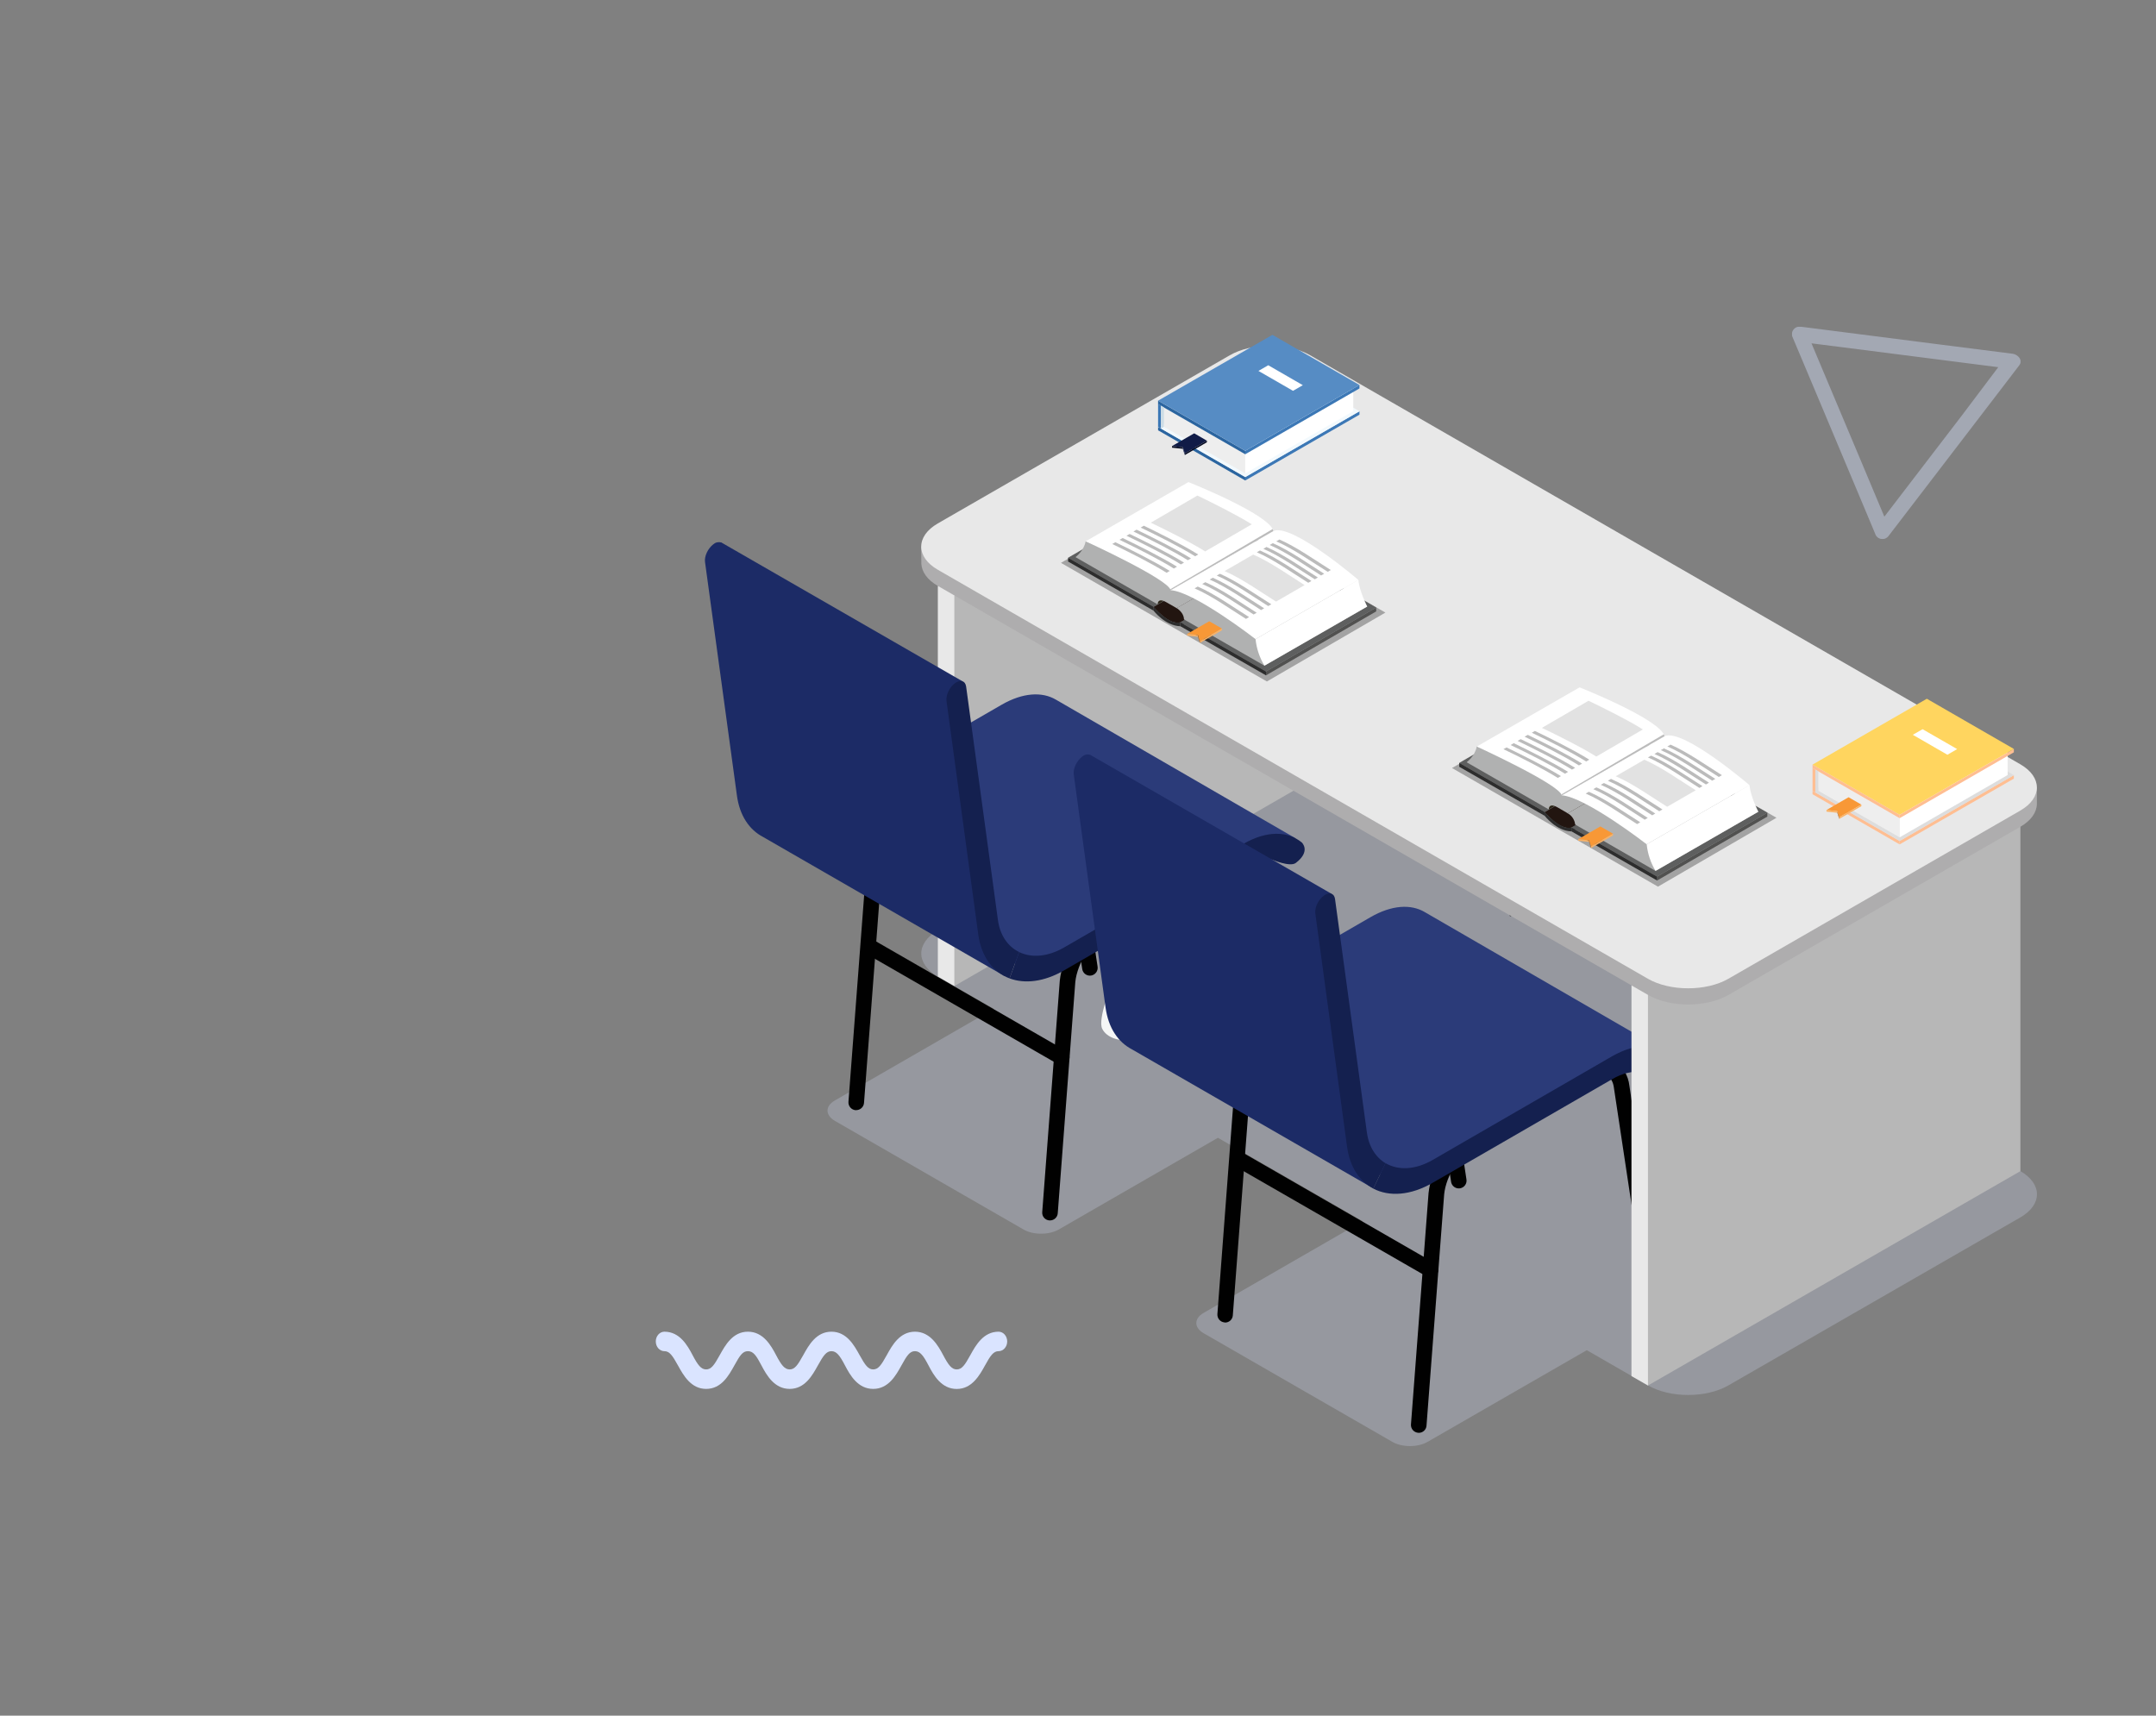 <svg width="240" height="191" viewBox="0 0 240 191" fill="none" xmlns="http://www.w3.org/2000/svg">
<rect x="0" y="0" width="240" height="191" fill="#808080" stroke="none"/>
<g clip-path="url(#clip0_814_1747)">
<path opacity="0.3" d="M224.901 130.378L145.847 84.84C143.389 83.431 139.365 83.431 136.897 84.84L104.402 103.572C101.938 104.986 101.938 107.309 104.402 108.727L110 111.944L110.641 112.305L92.926 122.518C91.848 123.134 91.848 124.15 92.926 124.78L113.939 136.88C115.008 137.502 116.78 137.502 117.856 136.88L135.575 126.669L151.701 135.953L133.979 146.164C132.901 146.78 132.901 147.803 133.979 148.423L154.988 160.519C156.071 161.148 157.84 161.148 158.916 160.519L176.637 150.315L183.447 154.235C185.912 155.658 189.941 155.658 192.401 154.235L224.901 135.533C227.366 134.115 227.366 131.794 224.901 130.378Z" fill="#C9D1E7"/>
<path d="M106.234 109.776L104.398 108.717V65.236L145.848 41.357L147.688 42.412L106.234 109.776Z" fill="#E8E8E8"/>
<path d="M147.688 85.898L106.234 109.776V66.297L147.688 42.412V85.898Z" fill="#B7B7B7"/>
<path d="M129.385 104.917L123.691 109.677C123.691 109.677 122.186 113.473 122.689 114.519C123.191 115.565 124.704 115.987 126.029 115.751C126.685 115.631 127.607 114.172 129.024 112.713C130.44 111.253 132.359 109.769 133.564 108.792C134.702 107.845 135.073 105.574 133.629 104.745C132.184 103.915 129.385 104.917 129.385 104.917Z" fill="#F5F6F6"/>
<path d="M126.742 91.683C126.742 91.683 124.874 94.225 124.542 96.969C124.21 99.713 123.821 107.18 123.688 109.667C128.525 112.751 129.87 107.968 129.87 107.968C129.87 107.968 129.896 99.173 132.738 91.674C132.448 90.833 126.742 91.683 126.742 91.683Z" fill="#0D8175"/>
<path d="M145.808 109.721C144.587 109.512 141.949 110.344 139.252 110.594C136.554 110.845 131.005 113.377 131.005 113.377C131.005 113.377 130.063 115.905 130.155 117.399C130.247 118.893 131.187 119.773 132.905 120.198C134.624 120.623 137.766 118.279 137.766 118.279C138.849 118.279 150.028 114.866 148.471 112.173C148.077 111.474 147.008 109.921 145.808 109.721Z" fill="#F5F6F6"/>
<path d="M95.314 123.589C95.533 123.588 95.744 123.505 95.904 123.356C96.065 123.207 96.163 123.003 96.18 122.785L98.134 97.046C98.341 94.959 99.977 92.334 101.706 91.339L114.335 84.079C115.056 83.666 115.759 83.567 116.252 83.82C116.687 84.049 116.966 84.532 117.039 85.198L120.47 107.877C120.485 107.99 120.523 108.098 120.582 108.196C120.64 108.294 120.717 108.379 120.808 108.447C120.9 108.515 121.004 108.565 121.115 108.592C121.225 108.62 121.34 108.625 121.453 108.608C121.68 108.571 121.884 108.447 122.02 108.262C122.157 108.078 122.214 107.847 122.181 107.619L118.765 84.985C118.624 83.739 118.009 82.767 117.035 82.278C116.007 81.758 114.706 81.871 113.473 82.583L100.836 89.848C98.615 91.119 96.668 94.226 96.406 96.894L94.448 122.666C94.431 122.894 94.505 123.12 94.654 123.295C94.803 123.469 95.016 123.578 95.245 123.596L95.314 123.589Z" fill="#010101"/>
<path d="M116.885 135.867C117.103 135.867 117.313 135.785 117.473 135.637C117.633 135.489 117.73 135.286 117.746 135.069L119.7 109.329C119.907 107.243 121.543 104.618 123.277 103.628L135.903 96.368C136.629 95.947 137.329 95.846 137.825 96.106C138.26 96.32 138.536 96.814 138.617 97.485L142.033 120.161C142.046 120.277 142.082 120.389 142.139 120.491C142.197 120.593 142.274 120.682 142.367 120.753C142.459 120.825 142.565 120.876 142.679 120.906C142.792 120.935 142.91 120.941 143.026 120.924C143.142 120.906 143.253 120.866 143.352 120.805C143.452 120.743 143.538 120.663 143.606 120.567C143.673 120.472 143.721 120.364 143.746 120.25C143.77 120.136 143.772 120.018 143.75 119.903L140.336 97.257C140.197 96.023 139.578 95.051 138.61 94.561C137.578 94.044 136.281 94.15 135.039 94.862L122.406 102.127C120.183 103.402 118.237 106.507 117.972 109.182L116.018 134.947C116.009 135.06 116.023 135.173 116.058 135.28C116.093 135.388 116.149 135.487 116.223 135.573C116.297 135.658 116.387 135.728 116.489 135.779C116.59 135.829 116.7 135.859 116.813 135.867C116.837 135.869 116.861 135.869 116.885 135.867V135.867Z" fill="#010101"/>
<path d="M111.499 78.457L91.531 89.998V92.542C91.531 92.542 112.513 109.592 116.641 108.037C117.486 107.738 131.654 99.644 131.654 99.644L144.245 93.342L117.537 77.889C115.998 76.984 113.856 77.099 111.499 78.457Z" fill="#2B3B79"/>
<path d="M118.196 118.574C118.386 118.572 118.569 118.509 118.719 118.393C118.868 118.277 118.976 118.116 119.025 117.933C119.073 117.751 119.061 117.557 118.989 117.382C118.918 117.208 118.79 117.061 118.627 116.965L97.178 104.608C96.978 104.497 96.741 104.469 96.52 104.529C96.299 104.59 96.11 104.734 95.994 104.932C95.936 105.031 95.898 105.14 95.883 105.253C95.868 105.366 95.875 105.481 95.904 105.591C95.934 105.702 95.985 105.805 96.055 105.896C96.125 105.986 96.212 106.062 96.312 106.118L117.759 118.466C117.893 118.538 118.044 118.575 118.196 118.574Z" fill="#010101"/>
<path d="M113.454 105.994C114.813 106.654 116.608 106.541 118.437 105.489L138.405 93.949C141.038 92.437 143.357 92.513 144.917 93.795C144.917 93.795 145.958 94.77 144.24 96.073C143.597 96.558 141.595 95.698 141.595 95.698C140.674 95.59 139.575 95.816 138.405 96.498L118.437 108.039C116.216 109.315 114.081 109.554 112.383 108.924L113.454 105.994Z" fill="#14204F"/>
<path d="M220.765 115.004L218.908 116.072L142.414 56.628L144.264 55.557L220.765 99.62V115.004Z" fill="#D6C995"/>
<path d="M218.908 116.07L142.414 72.007V56.625L218.908 100.688V116.07Z" fill="#E8E8E8"/>
<path d="M136.372 147.238C136.591 147.24 136.801 147.158 136.962 147.01C137.122 146.862 137.219 146.658 137.234 146.441L139.192 120.701C139.394 118.617 141.035 115.986 142.765 114.997L155.389 107.735C156.112 107.317 156.815 107.223 157.31 107.475C157.75 107.705 158.022 108.186 158.1 108.854L161.525 131.53C161.538 131.646 161.573 131.759 161.63 131.861C161.687 131.963 161.764 132.053 161.856 132.124C161.949 132.196 162.055 132.248 162.168 132.277C162.281 132.307 162.399 132.313 162.515 132.296C162.631 132.278 162.742 132.238 162.841 132.177C162.941 132.116 163.027 132.035 163.095 131.939C163.162 131.844 163.21 131.736 163.234 131.622C163.258 131.508 163.26 131.39 163.237 131.275L159.821 108.629C159.687 107.383 159.072 106.409 158.095 105.922C157.063 105.402 155.759 105.515 154.525 106.23L141.899 113.494C139.673 114.765 137.724 117.861 137.462 120.543L135.517 146.303C135.503 146.529 135.577 146.751 135.724 146.923C135.871 147.094 136.08 147.202 136.305 147.222L136.372 147.238Z" fill="#010101"/>
<path d="M157.933 159.514C158.151 159.516 158.362 159.435 158.522 159.287C158.682 159.139 158.779 158.936 158.794 158.719L160.759 132.979C160.955 130.89 162.602 128.268 164.325 127.277L176.956 120.015C177.686 119.594 178.375 119.496 178.877 119.751C179.306 119.981 179.584 120.461 179.66 121.13L183.081 143.803C183.116 144.03 183.239 144.233 183.423 144.37C183.607 144.507 183.838 144.566 184.065 144.534C184.178 144.518 184.287 144.479 184.385 144.421C184.483 144.362 184.569 144.285 184.636 144.193C184.704 144.102 184.753 143.997 184.781 143.887C184.808 143.776 184.813 143.661 184.795 143.548L181.384 120.904C181.248 119.668 180.626 118.694 179.658 118.206C178.624 117.689 177.336 117.793 176.087 118.512L163.457 125.772C161.241 127.047 159.292 130.152 159.022 132.827L157.064 158.59C157.05 158.818 157.127 159.043 157.278 159.215C157.429 159.387 157.642 159.493 157.87 159.509L157.933 159.514Z" fill="#010101"/>
<path d="M152.565 102.105L132.602 113.644V116.193C132.602 116.193 153.576 133.243 157.69 131.685C158.538 131.386 172.708 123.294 172.708 123.294L185.306 116.995L158.598 101.54C157.057 100.63 154.919 100.749 152.565 102.105Z" fill="#2B3B79"/>
<path d="M159.239 142.222C159.391 142.224 159.54 142.185 159.672 142.11C159.804 142.034 159.913 141.925 159.987 141.793C160.102 141.594 160.134 141.358 160.075 141.136C160.017 140.914 159.874 140.724 159.676 140.607L138.218 128.252C138.018 128.137 137.78 128.107 137.557 128.167C137.334 128.227 137.144 128.374 137.029 128.574C136.915 128.773 136.884 129.011 136.944 129.233C137.005 129.455 137.151 129.645 137.352 129.759L158.808 142.107C158.94 142.181 159.088 142.221 159.239 142.222V142.222Z" fill="#010101"/>
<path d="M167.57 99.92L174.951 100.131L168.084 102.014L167.57 99.92Z" fill="#303133"/>
<path d="M154.233 129.491C155.615 130.311 157.534 130.265 159.479 129.137L179.453 117.595C182.084 116.083 184.406 116.161 185.968 117.439C185.968 117.439 187.014 118.42 185.298 119.719C184.643 120.206 182.651 119.346 182.651 119.346C181.713 119.238 180.621 119.466 179.453 120.146L159.469 131.685C157.011 133.106 154.632 133.248 152.867 132.322L154.233 129.491Z" fill="#14204F"/>
<path d="M183.443 154.246L181.609 153.193L181.612 109.707L223.068 85.834L224.902 86.886L183.443 154.246Z" fill="#E8E8E8"/>
<path d="M224.904 130.38L183.445 154.246V110.765L224.904 86.887V130.38Z" fill="#B7B7B7"/>
<path d="M225.904 87.653C225.606 87.354 225.269 87.096 224.902 86.886L145.848 41.356C143.39 39.938 139.366 39.938 136.899 41.356L104.399 60.073C104.034 60.283 103.696 60.539 103.395 60.834H102.547L102.563 62.766C102.609 63.667 103.22 64.552 104.406 65.234L183.453 110.764C185.918 112.186 189.947 112.186 192.407 110.764L224.897 92.045C226.111 91.344 226.729 90.425 226.74 89.501V87.662L225.904 87.653Z" fill="#AEADAE"/>
<path d="M192.397 108.965C189.936 110.381 185.907 110.381 183.442 108.965L104.396 63.432C101.931 62.009 101.931 59.69 104.396 58.272L136.895 39.553C139.362 38.133 143.387 38.133 145.845 39.553L224.894 85.085C227.354 86.505 227.354 88.822 224.894 90.242L192.397 108.965Z" fill="#E8E8E8"/>
<path d="M151.331 46.164L138.617 53.493V53.109L151.331 45.785V46.164Z" fill="#3C78B6"/>
<path d="M138.619 53.494L128.914 47.905V47.525L138.619 53.11V53.494Z" fill="#2B65A0"/>
<path d="M151.333 45.786L138.619 53.111L128.914 47.526L141.644 40.197L151.333 45.786Z" fill="#F2F9FD"/>
<path d="M138.62 52.706L129.562 47.517V44.453L138.62 49.638V52.706Z" fill="#EEEEEE"/>
<path d="M150.642 45.776L138.617 52.706V49.637L150.642 42.699V45.776Z" fill="white"/>
<path d="M151.331 43.245L138.617 50.572V50.19L151.331 42.861V43.245Z" fill="#3C78B6"/>
<path d="M138.619 50.574L128.914 44.991V44.607L138.619 50.192V50.574Z" fill="#2B65A0"/>
<path d="M151.333 42.862L138.619 50.191L128.914 44.606L141.644 37.277L151.333 42.862Z" fill="#568CC4"/>
<path d="M145.027 42.882L143.935 43.51L140.086 41.294L141.178 40.662L145.027 42.882Z" fill="white"/>
<path d="M129.234 47.712L128.914 47.526V44.986L129.234 45.163V47.712Z" fill="#3C78B6"/>
<path d="M129.561 47.517L129.234 47.713V45.164L129.561 45.357V47.517Z" fill="#CEDDE6"/>
<path d="M134.346 49.061L131.89 50.479L131.664 49.789L130.469 49.658L132.936 48.24L134.346 49.061Z" fill="#111C47"/>
<path d="M134.346 49.237L131.891 50.658V50.478L134.346 49.06V49.237Z" fill="#050B22"/>
<path d="M131.89 50.658L131.664 49.964V49.789L131.89 50.478V50.658Z" fill="#111C47"/>
<path d="M131.664 49.964L130.469 49.84V49.658L131.664 49.789V49.964Z" fill="#050B22"/>
<path opacity="0.3" d="M154.218 68.198L141.027 75.869L118.102 62.661L131.292 54.992L154.218 68.198Z" fill="#010101"/>
<path d="M140.703 60.87L128.422 67.989V67.557L140.703 60.438V60.87Z" fill="#515150"/>
<path d="M143.674 62.603L131.398 69.719V69.282L142.986 61.746L143.674 62.603Z" fill="#515150"/>
<path d="M143.666 62.166L131.39 69.29C130.061 69.639 128.414 67.562 128.414 67.562L140.697 60.438L143.666 62.166Z" fill="#221510"/>
<path d="M131.39 69.285V69.719C129.709 69.673 128.414 67.991 128.414 67.991V67.557C128.414 67.557 130.105 69.609 131.39 69.285Z" fill="#2D2D2D"/>
<path d="M140.702 60.436L128.422 67.555L118.898 62.09L131.172 54.971L140.702 60.436Z" fill="#5E5F5F"/>
<path d="M128.422 67.987L118.898 62.515V62.09L128.422 67.555V67.987Z" fill="#2D2D2D"/>
<path d="M153.196 68.064L140.922 75.189V74.754L153.196 67.637V68.064Z" fill="#515150"/>
<path d="M153.202 67.638L140.929 74.755L131.398 69.283L143.674 62.168L153.202 67.638Z" fill="#5E5F5F"/>
<path d="M129.682 66.802L128.862 67.264L128.586 66.609H129.199L129.682 66.802Z" fill="#2B2416"/>
<path d="M141.755 61.516L130.988 67.708C130.933 67.68 130.88 67.65 130.829 67.616L129.845 67.053C129.324 66.749 128.894 66.715 128.864 67.282L119.734 62.033L131.167 55.449L141.755 61.516Z" fill="#B0B1B1"/>
<path d="M120.849 60.267C120.603 60.182 122.347 60.727 122.347 60.727L121.347 62.018H119.734C119.734 62.018 120.67 61.31 120.849 60.267Z" fill="#B0B1B1"/>
<path d="M152.196 67.523L140.752 74.107L131.8 68.957C131.779 68.417 131.434 68.005 130.984 67.695L141.752 61.504L152.196 67.523Z" fill="#B0B1B1"/>
<path d="M141.755 59.117L130.313 65.705C130.061 64.478 120.852 60.266 120.852 60.266L132.294 53.67C132.294 53.67 141.345 57.267 141.755 59.117Z" fill="white"/>
<path d="M130.212 63.562L129.864 63.767C128.15 62.691 125.522 61.384 123.812 60.563L124.158 60.363C125.858 61.184 128.484 62.491 130.212 63.562Z" fill="#BBBBBB"/>
<path d="M131.019 63.089L130.671 63.293C128.955 62.222 126.326 60.915 124.617 60.096L124.97 59.897C126.674 60.717 129.305 62.022 131.019 63.089Z" fill="#BBBBBB"/>
<path d="M131.803 62.635L131.455 62.837C129.734 61.769 127.115 60.463 125.398 59.643L125.749 59.445C127.453 60.268 130.086 61.569 131.803 62.635Z" fill="#BBBBBB"/>
<path d="M132.576 62.166L132.224 62.368C130.51 61.295 127.881 59.987 126.172 59.171L126.522 58.967C128.231 59.789 130.86 61.099 132.576 62.166Z" fill="#BBBBBB"/>
<path d="M133.381 61.731L133.042 61.931C131.317 60.862 128.7 59.555 126.977 58.736L127.329 58.527C129.036 59.355 131.664 60.66 133.381 61.731Z" fill="#BBBBBB"/>
<path d="M139.346 58.369L134.156 61.387C132.442 60.314 129.811 59.008 128.102 58.188L133.294 55.168C135.003 56 137.62 57.296 139.346 58.369Z" fill="#E2E2E2"/>
<path d="M151.207 64.559L139.765 71.154C139.765 71.154 132.995 65.894 130.32 65.705L141.762 59.117C143.808 58.218 151.207 64.559 151.207 64.559Z" fill="white"/>
<path d="M139.044 68.7L138.696 68.9C136.983 67.825 134.907 66.342 132.977 65.501L133.329 65.299C135.255 66.135 137.33 67.634 139.044 68.7Z" fill="#BBBBBB"/>
<path d="M139.894 68.216L139.548 68.411C137.832 67.338 135.759 65.853 133.828 65.012L134.174 64.814C136.102 65.653 138.177 67.142 139.894 68.216Z" fill="#BBBBBB"/>
<path d="M140.722 67.722L140.378 67.92C138.662 66.846 136.584 65.359 134.656 64.521L135.004 64.318C136.932 65.166 139.008 66.656 140.722 67.722Z" fill="#BBBBBB"/>
<path d="M141.522 67.276L141.172 67.472C139.458 66.408 137.378 64.911 135.445 64.075L135.795 63.875C137.724 64.718 139.797 66.208 141.522 67.276Z" fill="#BBBBBB"/>
<path d="M145.983 64.678L145.633 64.88C143.908 63.811 141.837 62.322 139.906 61.481L140.256 61.283C142.18 62.12 144.267 63.609 145.983 64.678Z" fill="#BBBBBB"/>
<path d="M145.226 65.137L142.045 66.976C140.326 65.898 138.251 64.416 136.32 63.577L139.506 61.738C141.439 62.579 143.51 64.062 145.226 65.137Z" fill="#E2E2E2"/>
<path d="M146.701 64.292L146.357 64.492C144.637 63.423 142.561 61.934 140.633 61.099L140.981 60.893C142.906 61.745 144.982 63.216 146.701 64.292Z" fill="#BBBBBB"/>
<path d="M147.406 63.874L147.056 64.067C145.342 62.996 143.266 61.51 141.336 60.671L141.686 60.471C143.612 61.309 145.69 62.799 147.406 63.874Z" fill="#BBBBBB"/>
<path d="M148.138 63.459L147.799 63.661C146.074 62.59 143.998 61.106 142.07 60.267L142.42 60.062C144.346 60.901 146.424 62.388 148.138 63.459Z" fill="#BBBBBB"/>
<path d="M141.749 59.116L130.307 65.703L130.266 65.602L141.666 58.902L141.749 59.116Z" fill="#BBBBBB"/>
<path d="M152.198 67.523L140.754 74.108C140.21 73.208 139.872 72.2 139.766 71.154L151.208 64.559C151.341 65.894 152.198 67.523 152.198 67.523Z" fill="white"/>
<path d="M140.929 75.188L131.398 69.718V69.281L140.929 74.753V75.188Z" fill="#2D2D2D"/>
<path d="M136.023 69.976L133.57 71.398L133.344 70.704L132.148 70.576L134.613 69.162L136.023 69.976Z" fill="#F89836"/>
<path d="M136.024 70.163L133.57 71.572V71.399L136.024 69.977V70.163Z" fill="#FBB264"/>
<path d="M133.57 71.572L133.344 70.884V70.705L133.57 71.399V71.572Z" fill="#AD6828"/>
<path d="M133.344 70.884L132.148 70.76V70.576L133.344 70.705V70.884Z" fill="#FBB264"/>
<path opacity="0.3" d="M197.751 91.042L184.561 98.709L161.633 85.503L174.826 77.832L197.751 91.042Z" fill="#010101"/>
<path d="M184.236 83.709L171.953 90.827V90.395L184.236 83.277V83.709Z" fill="#515150"/>
<path d="M187.211 85.445L174.938 92.558V92.129L186.522 84.586L187.211 85.445Z" fill="#515150"/>
<path d="M187.203 85.014L174.929 92.138C173.598 92.492 171.953 90.406 171.953 90.406L184.234 83.281L187.203 85.014Z" fill="#221510"/>
<path d="M174.929 92.127V92.559C173.246 92.511 171.953 90.827 171.953 90.827V90.394C171.953 90.394 173.642 92.449 174.929 92.127Z" fill="#2D2D2D"/>
<path d="M184.241 83.279L171.958 90.397L162.438 84.932L174.711 77.814L184.241 83.279Z" fill="#5E5F5F"/>
<path d="M171.958 90.827L162.438 85.364V84.93L171.958 90.395V90.827Z" fill="#2D2D2D"/>
<path d="M196.735 90.909L184.461 98.029V97.592L196.735 90.475V90.909Z" fill="#515150"/>
<path d="M196.741 90.476L184.468 97.594L174.938 92.129L187.211 85.014L196.741 90.476Z" fill="#5E5F5F"/>
<path d="M173.224 89.643L172.404 90.105L172.125 89.457H172.738L173.224 89.643Z" fill="#2B2416"/>
<path d="M185.291 84.345L174.517 90.55C174.469 90.515 174.419 90.483 174.367 90.453L173.383 89.883C172.863 89.592 172.432 89.546 172.404 90.113L163.266 84.864L174.708 78.275L185.291 84.345Z" fill="#B0B1B1"/>
<path d="M164.388 83.103C164.144 83.018 165.886 83.562 165.886 83.562L164.886 84.852H163.273C163.273 84.852 164.209 84.155 164.388 83.103Z" fill="#B0B1B1"/>
<path d="M195.737 90.366L184.292 96.957L175.343 91.795C175.315 91.536 175.225 91.287 175.081 91.07C174.938 90.852 174.744 90.672 174.516 90.545L185.29 84.34L195.737 90.366Z" fill="#B0B1B1"/>
<path d="M185.294 81.97L173.856 88.552C173.603 87.327 164.391 83.112 164.391 83.112L175.835 76.523C175.835 76.523 184.886 80.106 185.294 81.97Z" fill="white"/>
<path d="M173.757 86.403L173.409 86.606C171.695 85.53 169.064 84.222 167.359 83.404L167.703 83.209C169.403 84.039 172.029 85.33 173.757 86.403Z" fill="#BBBBBB"/>
<path d="M174.558 85.933L174.21 86.135C172.494 85.062 169.868 83.754 168.156 82.945L168.506 82.736C170.216 83.564 172.833 84.869 174.558 85.933Z" fill="#BBBBBB"/>
<path d="M175.342 85.482L174.991 85.677C173.271 84.611 170.647 83.312 168.938 82.485L169.285 82.287C170.99 83.119 173.621 84.413 175.342 85.482Z" fill="#BBBBBB"/>
<path d="M176.117 85.014L175.765 85.212C174.049 84.139 171.423 82.835 169.711 82.013L170.066 81.811C171.775 82.631 174.394 83.941 176.117 85.014Z" fill="#BBBBBB"/>
<path d="M176.915 84.57L176.57 84.774C174.853 83.701 172.234 82.395 170.516 81.575L170.863 81.375C172.575 82.2 175.204 83.499 176.915 84.57Z" fill="#BBBBBB"/>
<path d="M182.882 81.208L177.697 84.226C175.981 83.155 173.352 81.854 171.641 81.033L176.831 78.014C178.542 78.839 181.162 80.13 182.882 81.208Z" fill="#E2E2E2"/>
<path d="M194.746 87.407L183.304 93.993C183.304 93.993 176.534 88.742 173.859 88.542L185.297 81.96C187.347 81.05 194.746 87.407 194.746 87.407Z" fill="white"/>
<path d="M182.583 91.54L182.236 91.745C180.517 90.674 178.446 89.185 176.516 88.344L176.866 88.148C178.792 88.985 180.867 90.474 182.583 91.54Z" fill="#BBBBBB"/>
<path d="M183.427 91.057L183.082 91.255C181.368 90.184 179.294 88.69 177.359 87.851L177.707 87.658C179.635 88.495 181.709 89.982 183.427 91.057Z" fill="#BBBBBB"/>
<path d="M184.261 90.57L183.918 90.768C182.199 89.702 180.123 88.208 178.195 87.369L178.543 87.174C180.471 88.013 182.547 89.495 184.261 90.57Z" fill="#BBBBBB"/>
<path d="M185.057 90.114L184.707 90.316C182.99 89.248 180.91 87.754 178.984 86.917L179.332 86.715C181.258 87.556 183.331 89.045 185.057 90.114Z" fill="#BBBBBB"/>
<path d="M189.518 87.52L189.174 87.72C187.447 86.651 185.373 85.159 183.445 84.318L183.798 84.123C185.719 84.957 187.806 86.453 189.518 87.52Z" fill="#BBBBBB"/>
<path d="M188.763 87.979L185.579 89.818C183.865 88.742 181.788 87.251 179.859 86.417L183.043 84.578C184.973 85.417 187.047 86.906 188.763 87.979Z" fill="#E2E2E2"/>
<path d="M190.237 87.136L189.899 87.334C188.178 86.263 186.102 84.778 184.172 83.939L184.522 83.732C186.45 84.571 188.521 86.063 190.237 87.136Z" fill="#BBBBBB"/>
<path d="M190.945 86.713L190.593 86.911C188.881 85.842 186.803 84.348 184.875 83.509L185.225 83.316C187.151 84.155 189.227 85.647 190.945 86.713Z" fill="#BBBBBB"/>
<path d="M191.679 86.3L191.334 86.5C189.613 85.429 187.54 83.942 185.609 83.103L185.96 82.898C187.885 83.74 189.966 85.236 191.679 86.3Z" fill="#BBBBBB"/>
<path d="M185.291 81.962L173.854 88.544L173.812 88.44L185.211 81.748L185.291 81.962Z" fill="#BBBBBB"/>
<path d="M195.737 90.366L184.293 96.957C183.75 96.054 183.412 95.043 183.305 93.995L194.747 87.408C194.878 88.743 195.737 90.366 195.737 90.366Z" fill="white"/>
<path d="M184.468 98.029L174.938 92.557V92.127L184.468 97.592V98.029Z" fill="#2D2D2D"/>
<path d="M179.565 92.817L177.109 94.237L176.885 93.55L175.688 93.421L178.145 92.006L179.565 92.817Z" fill="#F89836"/>
<path d="M179.557 93.003L177.102 94.414V94.237L179.557 92.816V93.003Z" fill="#FBB264"/>
<path d="M177.106 94.415L176.883 93.725V93.551L177.106 94.238V94.415Z" fill="#AD6828"/>
<path d="M176.885 93.727L175.688 93.601V93.424L176.885 93.552V93.727Z" fill="#FBB264"/>
<path d="M224.177 86.683L211.461 94.005V93.626L224.177 86.297V86.683Z" fill="#FFBE92"/>
<path d="M211.462 94.004L201.766 88.422V88.043L211.462 93.625V94.004Z" fill="#FFBE92"/>
<path d="M224.178 86.296L211.462 93.624L201.766 88.042L214.489 80.711L224.178 86.296Z" fill="#DDDDDD"/>
<path d="M211.456 93.221L202.398 88.029V84.961L211.456 90.148V93.221Z" fill="#EEEEEE"/>
<path d="M223.484 86.283L211.461 93.221V90.149L223.484 83.213V86.283Z" fill="white"/>
<path d="M224.177 83.754L211.461 91.087V90.706L224.177 83.377V83.754Z" fill="#FFBE92"/>
<path d="M211.462 91.087L201.766 85.504V85.123L211.462 90.705V91.087Z" fill="#FFBE92"/>
<path d="M224.178 83.378L211.462 90.707L201.766 85.124L214.489 77.791L224.178 83.378Z" fill="#FFD55F"/>
<path d="M217.866 83.395L216.779 84.025L212.93 81.804L214.017 81.182L217.866 83.395Z" fill="white"/>
<path d="M202.079 88.221L201.766 88.041V85.502L202.079 85.674V88.221Z" fill="#FFBE92"/>
<path d="M202.403 88.029L202.078 88.22V85.674L202.403 85.869V88.029Z" fill="#DDDDDD"/>
<path d="M207.2 89.574L204.732 90.99L204.511 90.305L203.32 90.174L205.778 88.756L207.2 89.574Z" fill="#F89836"/>
<path d="M207.202 89.751L204.734 91.169V90.988L207.202 89.572V89.751Z" fill="#FBB264"/>
<path d="M204.737 91.169L204.516 90.48V90.303L204.737 90.988V91.169Z" fill="#AD6828"/>
<path d="M204.511 90.482L203.32 90.355V90.174L204.511 90.305V90.482Z" fill="#FBB264"/>
<path d="M148.22 99.503L121.318 84.009V84.025C121.17 83.984 121.014 83.981 120.865 84.018C120.716 84.054 120.578 84.128 120.466 84.232C119.864 84.692 119.436 85.567 119.528 86.215L123.071 112.185C123.38 114.434 124.467 116.018 125.985 116.811L152.882 132.307L149.798 118.518L148.22 99.503Z" fill="#1C2B66"/>
<path d="M152.88 132.319C151.345 131.52 150.265 129.929 149.954 127.684L146.418 101.696C146.33 101.057 146.743 100.161 147.355 99.72C147.968 99.278 148.507 99.421 148.609 100.064L152.154 126.05C152.368 127.659 153.145 128.844 154.227 129.497L152.88 132.319Z" fill="#14204F"/>
<path d="M107.163 75.859L80.257 60.369V60.39C80.109 60.349 79.953 60.347 79.803 60.383C79.654 60.419 79.517 60.493 79.404 60.596C78.803 61.056 78.386 61.932 78.483 62.58L82.03 88.549C82.33 90.799 83.412 92.38 84.944 93.178L111.832 108.672L108.762 94.883L107.163 75.859Z" fill="#1C2B66"/>
<path d="M112.381 108.924C110.559 108.235 109.246 106.548 108.898 104.038L105.364 78.048C105.274 77.416 105.684 76.517 106.285 76.072C106.887 75.626 107.453 75.777 107.545 76.423L111.082 102.393C111.312 104.139 112.201 105.38 113.443 105.985L112.381 108.924Z" fill="#14204F"/>
<g clip-path="url(#clip1_814_1747)">
<g opacity="0.4">
<path d="M210.359 58.946L207.241 51.515L202.262 39.68L201.132 36.984L200.282 38.049L208.32 39.072L221.064 40.703L223.979 41.075L223.248 39.807L218.413 46.223L210.605 56.418L208.821 58.743C208.719 58.936 208.697 59.161 208.758 59.37C208.819 59.58 208.959 59.757 209.149 59.867C209.338 59.976 209.563 60.008 209.776 59.956C209.989 59.904 210.173 59.772 210.291 59.588L215.202 53.18L223.01 42.986L224.786 40.661C225.228 40.086 224.607 39.46 224.055 39.384L216.009 38.361L203.264 36.73L200.35 36.358C200.216 36.353 200.083 36.38 199.962 36.435C199.84 36.491 199.734 36.575 199.651 36.68C199.568 36.785 199.511 36.907 199.485 37.038C199.459 37.168 199.464 37.303 199.5 37.432L202.627 44.862L207.598 56.697L208.728 59.394C208.757 59.501 208.808 59.601 208.876 59.689C208.945 59.777 209.03 59.85 209.127 59.905C209.224 59.96 209.331 59.995 209.442 60.009C209.552 60.023 209.665 60.015 209.773 59.985C209.989 59.924 210.172 59.781 210.281 59.586C210.391 59.391 210.419 59.161 210.359 58.946Z" fill="#D8E3FF"/>
</g>
</g>
</g>
<g clip-path="url(#clip2_814_1747)">
<path d="M106.503 154.631C104.807 154.631 103.942 153.128 103.366 152.022C102.79 150.916 102.425 150.424 101.849 150.424C101.273 150.424 100.952 150.909 100.344 152.015C99.736 153.12 98.897 154.624 97.201 154.624C95.504 154.624 94.64 153.12 94.064 152.015C93.487 150.909 93.123 150.424 92.553 150.424C91.983 150.424 91.656 150.909 91.042 152.015C90.427 153.12 89.601 154.624 87.905 154.624C86.208 154.624 85.344 153.113 84.767 152.015C84.191 150.916 83.858 150.424 83.257 150.424C82.655 150.424 82.36 150.909 81.746 152.015C81.131 153.12 80.305 154.624 78.608 154.624C76.912 154.624 76.079 153.113 75.471 152.015C74.863 150.916 74.53 150.424 73.96 150.424C73.706 150.424 73.461 150.31 73.281 150.107C73.101 149.903 73 149.628 73 149.34C73 149.053 73.101 148.777 73.281 148.573C73.461 148.37 73.706 148.256 73.96 148.256C75.657 148.256 76.521 149.767 77.097 150.865C77.674 151.964 78.039 152.455 78.608 152.455C79.178 152.455 79.505 151.971 80.119 150.865C80.734 149.759 81.56 148.256 83.257 148.256C84.953 148.256 85.817 149.767 86.394 150.865C86.97 151.964 87.335 152.455 87.905 152.455C88.474 152.455 88.801 151.971 89.415 150.865C90.03 149.759 90.856 148.256 92.553 148.256C94.249 148.256 95.082 149.767 95.69 150.865C96.298 151.964 96.631 152.455 97.201 152.455C97.77 152.455 98.103 151.971 98.712 150.865C99.32 149.759 100.159 148.256 101.849 148.256C103.539 148.256 104.41 149.767 104.992 150.865C105.575 151.964 105.933 152.455 106.503 152.455C107.073 152.455 107.406 151.971 108.014 150.865C108.622 149.759 109.468 148.256 111.158 148.256C111.412 148.256 111.657 148.37 111.837 148.573C112.017 148.777 112.118 149.053 112.118 149.34C112.118 149.628 112.017 149.903 111.837 150.107C111.657 150.31 111.412 150.424 111.158 150.424C110.588 150.424 110.255 150.909 109.647 152.015C109.039 153.12 108.187 154.631 106.503 154.631Z" fill="#DAE4FF"/>
</g>
<defs>
<clipPath id="clip0_814_1747">
<rect width="148.285" height="131" fill="white" transform="translate(78.461 30)"/>
</clipPath>
<clipPath id="clip1_814_1747">
<rect width="25.472" height="23.653" fill="white" transform="translate(199.453 36.367)"/>
</clipPath>
<clipPath id="clip2_814_1747">
<rect width="39.118" height="6.368" fill="white" transform="translate(73 148.264)"/>
</clipPath>
</defs>
</svg>
